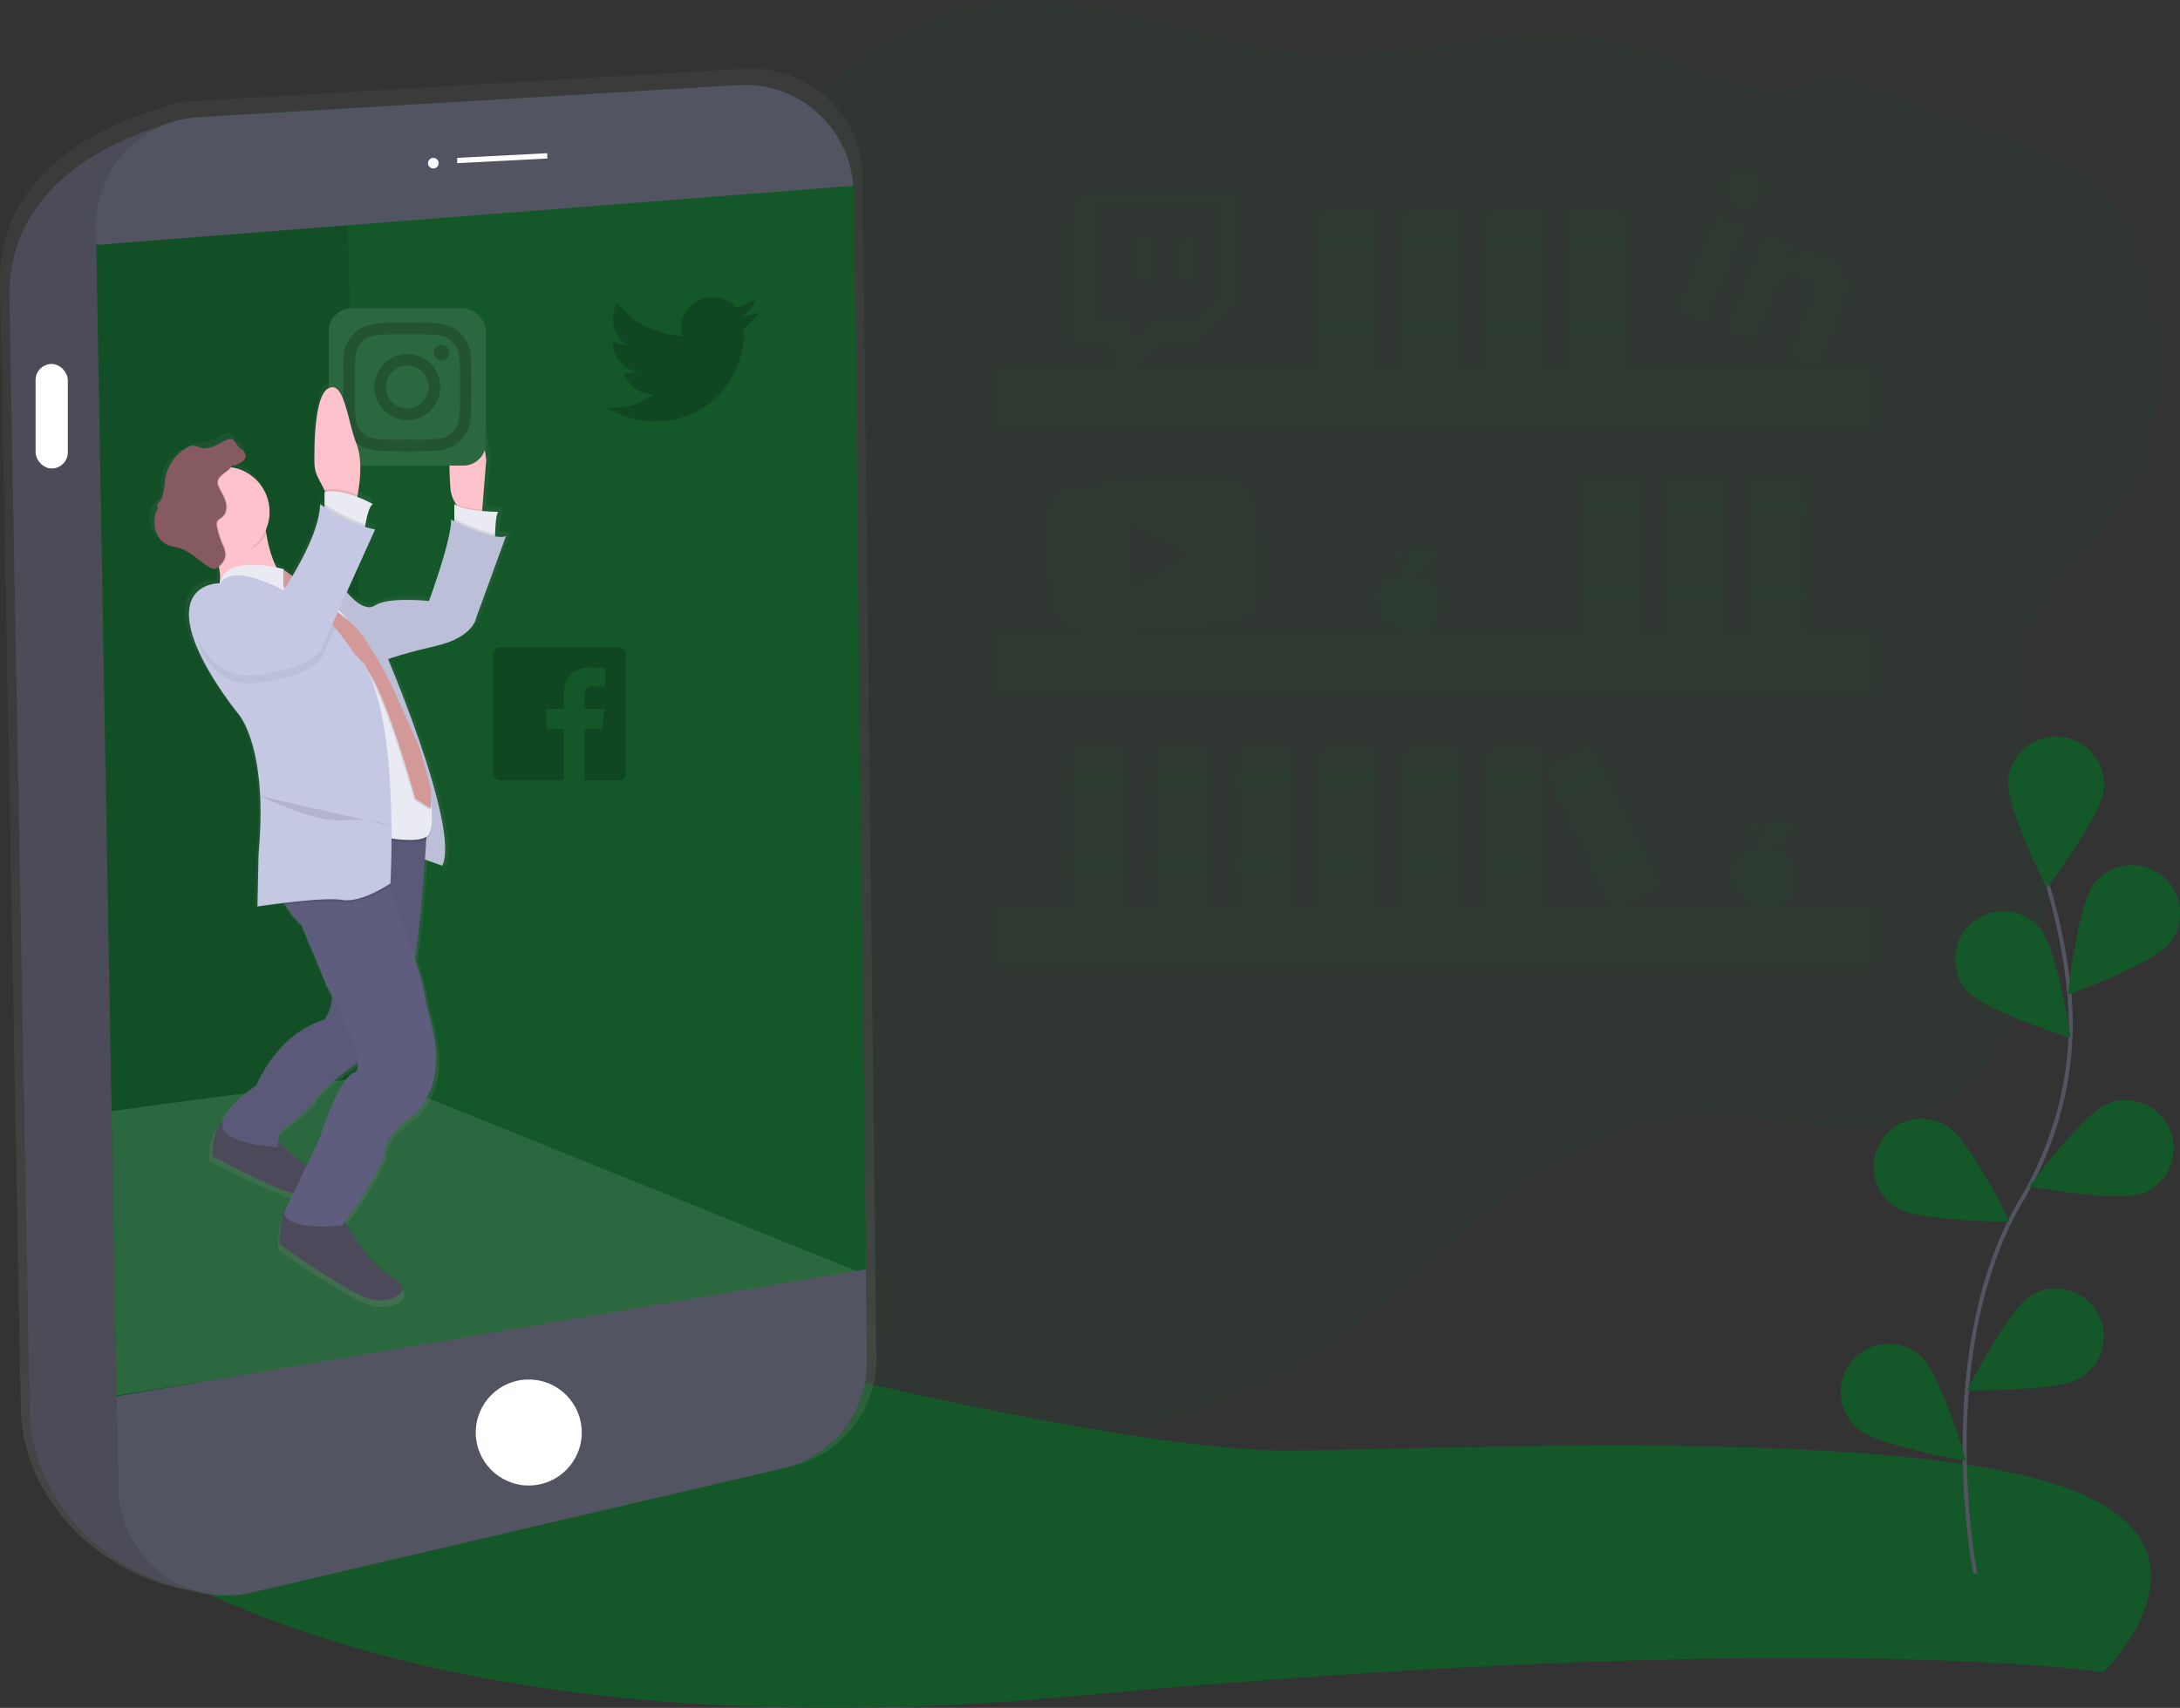 <svg id="f9ea829a-01ef-4860-a3a7-641ca853f294" data-name="Layer 1" xmlns="http://www.w3.org/2000/svg" xmlns:xlink="http://www.w3.org/1999/xlink" width="1082.19" height="847.94" viewBox="0 0 1082.19 847.94"><rect x="0" y="0" width="1082.19" height="847.94" fill="#333333" stroke="none"/><defs><linearGradient id="0bbd7947-ca61-424a-a753-fb567ef3345a" x1="276.42" y1="818" x2="276.42" y2="60" gradientUnits="userSpaceOnUse"><stop offset="0" stop-color="gray" stop-opacity="0.25"/><stop offset="0.54" stop-color="gray" stop-opacity="0.12"/><stop offset="1" stop-color="gray" stop-opacity="0.1"/></linearGradient><linearGradient id="7762d21b-e061-4c19-a9a4-793dedfcbc4f" x1="891.13" y1="675.02" x2="891.13" y2="214.93" gradientTransform="matrix(-1, 0, 0, 1, 1114, 0)" xlink:href="#0bbd7947-ca61-424a-a753-fb567ef3345a"/></defs><title>online</title><path d="M968.1,62.19c37.27,12.37,51.62,19.46,88.51,32.93,15.11,5.52,30.64,11.41,42.27,22.52,12.21,11.67,18.87,27.95,23.58,44.17,10.1,34.82,12.19,74.1-5.42,105.79-16.11,29-47.49,49.78-54.54,82.18-5.2,23.89,4.26,48.17,8.9,72.17a184.8,184.8,0,0,1-6.35,93.79c-9.69,28.64-28.59,56.43-57.16,66.3-33.23,11.47-69.43-3.86-104.57-2.76-39.43,1.24-75.24,23.14-105.67,48.24S739.76,681.76,706,702.07c-34.43,20.69-73.83,31.26-112.65,41.6-21.59,5.75-43.41,11.53-65.74,12.27-24.69.82-49.33-4.61-72.37-13.54-42.71-16.54-80.4-45.17-109.34-80.67-16.84-20.65-31.41-47.31-24.05-72.91,5.35-18.6,21-32,33-47.17,31.94-40.17,38.93-98.64,17.36-145.21-10.93-23.6-28.17-43.58-43.46-64.62s-29.13-44.43-31.5-70.33,9.64-54.65,33.65-64.64c29.45-12.24,71.25,3.84,90.26-21.78,7.2-9.71,8.12-22.5,10.32-34.38C443.19,77.71,503,27.15,567,26.05c49.92-.86,97,24.71,146.85,27.07C763.94,55.49,814.81,34.39,863.31,47,881.1,51.69,897.48,60.69,915.1,66s38,6.31,53.18-4.07" transform="translate(-58.9 -26.03)" fill="#14582a" opacity="0.1"/><rect x="492.93" y="182.79" width="437.49" height="30.27" fill="#14582a" opacity="0.1"/><rect x="492.93" y="313.49" width="437.49" height="30.27" fill="#14582a" opacity="0.1"/><rect x="492.93" y="449.69" width="437.49" height="30.27" fill="#14582a" opacity="0.1"/><rect x="655.27" y="104.38" width="27.51" height="78.42" fill="#14582a" opacity="0.1"/><rect x="655.27" y="116.76" width="27.51" height="5.5" fill="#14582a" opacity="0.1"/><rect x="655.27" y="159.41" width="27.51" height="5.5" fill="#14582a" opacity="0.1"/><rect x="696.55" y="104.38" width="27.51" height="78.42" fill="#14582a" opacity="0.1"/><rect x="696.55" y="116.76" width="27.51" height="5.5" fill="#14582a" opacity="0.1"/><rect x="696.55" y="159.41" width="27.51" height="5.5" fill="#14582a" opacity="0.1"/><rect x="737.82" y="104.38" width="27.51" height="78.42" fill="#14582a" opacity="0.1"/><rect x="737.82" y="116.76" width="27.51" height="5.5" fill="#14582a" opacity="0.1"/><rect x="737.82" y="159.41" width="27.51" height="5.5" fill="#14582a" opacity="0.1"/><rect x="779.09" y="104.38" width="27.51" height="78.42" fill="#14582a" opacity="0.1"/><rect x="779.09" y="116.76" width="27.51" height="5.5" fill="#14582a" opacity="0.1"/><rect x="779.09" y="159.41" width="27.51" height="5.5" fill="#14582a" opacity="0.1"/><rect x="840.74" y="397.3" width="27.51" height="78.42" transform="translate(-163.91 403.24) rotate(-26.63)" fill="#14582a" opacity="0.1"/><rect x="829.95" y="412.24" width="27.51" height="5.5" transform="translate(-155.41 396.12) rotate(-26.63)" fill="#14582a" opacity="0.1"/><rect x="849.07" y="450.36" width="27.51" height="5.5" transform="translate(-170.47 408.73) rotate(-26.63)" fill="#14582a" opacity="0.1"/><rect x="785.97" y="236.45" width="27.51" height="78.42" fill="#14582a" opacity="0.1"/><rect x="785.97" y="248.83" width="27.51" height="5.5" fill="#14582a" opacity="0.1"/><rect x="785.97" y="291.48" width="27.51" height="5.5" fill="#14582a" opacity="0.1"/><rect x="827.24" y="236.45" width="27.51" height="78.42" fill="#14582a" opacity="0.1"/><rect x="827.24" y="248.83" width="27.51" height="5.5" fill="#14582a" opacity="0.1"/><rect x="827.24" y="291.48" width="27.51" height="5.5" fill="#14582a" opacity="0.1"/><rect x="868.51" y="236.45" width="27.51" height="78.42" fill="#14582a" opacity="0.1"/><rect x="868.51" y="248.83" width="27.51" height="5.5" fill="#14582a" opacity="0.1"/><rect x="868.51" y="291.48" width="27.51" height="5.5" fill="#14582a" opacity="0.1"/><rect x="531.46" y="371.27" width="27.51" height="78.42" fill="#14582a" opacity="0.1"/><rect x="531.46" y="383.65" width="27.51" height="5.5" fill="#14582a" opacity="0.1"/><rect x="531.46" y="426.3" width="27.51" height="5.5" fill="#14582a" opacity="0.1"/><rect x="572.73" y="371.27" width="27.51" height="78.42" fill="#14582a" opacity="0.1"/><rect x="572.73" y="383.65" width="27.51" height="5.5" fill="#14582a" opacity="0.1"/><rect x="572.73" y="426.3" width="27.51" height="5.5" fill="#14582a" opacity="0.1"/><rect x="614" y="371.27" width="27.51" height="78.42" fill="#14582a" opacity="0.1"/><rect x="614" y="383.65" width="27.51" height="5.5" fill="#14582a" opacity="0.1"/><rect x="614" y="426.3" width="27.51" height="5.5" fill="#14582a" opacity="0.1"/><rect x="655.27" y="371.27" width="27.51" height="78.42" fill="#14582a" opacity="0.1"/><rect x="655.27" y="383.65" width="27.51" height="5.5" fill="#14582a" opacity="0.1"/><rect x="655.27" y="426.3" width="27.51" height="5.5" fill="#14582a" opacity="0.1"/><rect x="696.55" y="371.27" width="27.51" height="78.42" fill="#14582a" opacity="0.1"/><rect x="696.55" y="383.65" width="27.51" height="5.5" fill="#14582a" opacity="0.1"/><rect x="696.55" y="426.3" width="27.51" height="5.5" fill="#14582a" opacity="0.1"/><rect x="737.82" y="371.27" width="27.51" height="78.42" fill="#14582a" opacity="0.1"/><rect x="737.82" y="383.65" width="27.51" height="5.5" fill="#14582a" opacity="0.1"/><rect x="737.82" y="426.3" width="27.51" height="5.5" fill="#14582a" opacity="0.1"/><g opacity="0.1"><path d="M756,312.39s-8.34-2.83-12.36,4.52a13.41,13.41,0,0,0,.18,12.91c2.64,4.77,8.07,11,18.37,10.41,8.73-.47,11.64-7.13,12.43-13.33a13.7,13.7,0,0,0-18.19-14.66Z" transform="translate(-58.9 -26.03)" fill="#14582a"/><path d="M745.56,330.48a13.41,13.41,0,0,1-.18-12.91c4-7.35,12.36-4.52,12.36-4.52l.43-.15a13.57,13.57,0,0,1,9.8.22,13.58,13.58,0,0,0-11.57-1.1l-.43.15s-8.34-2.83-12.36,4.52a13.41,13.41,0,0,0,.18,12.91,20,20,0,0,0,9.43,8.93A20.68,20.68,0,0,1,745.56,330.48Z" transform="translate(-58.9 -26.03)" fill="#14582a" opacity="0.1"/><path d="M751.67,315.92s3.09,2.43,10.61,0" transform="translate(-58.9 -26.03)" fill="#14582a" opacity="0.2"/><path d="M751,298.25s5.3,14.36,4.86,18.12l4.2-.44s-7.07-12.59-5.3-17.68Z" transform="translate(-58.9 -26.03)" fill="#14582a"/><path d="M751,298.25s5.3,14.36,4.86,18.12l4.2-.44s-7.07-12.59-5.3-17.68Z" transform="translate(-58.9 -26.03)" fill="#14582a" opacity="0.2"/><path d="M772.65,299.45s-8.35-4.27-12.08-.74-4.31,12.54-4.31,12.54S769.87,313.12,772.65,299.45Z" transform="translate(-58.9 -26.03)" fill="#14582a"/><path d="M772.65,299.45s-8.35-4.27-12.08-.74-4.31,12.54-4.31,12.54S769.87,313.12,772.65,299.45Z" transform="translate(-58.9 -26.03)" fill="#14582a" opacity="0.1"/><path d="M756.26,311.25s2.19-10.46,16.39-11.8" transform="translate(-58.9 -26.03)" fill="#14582a"/></g><g opacity="0.1"><path d="M932.07,448.59s-8.34-2.83-12.36,4.52a13.41,13.41,0,0,0,.18,12.91c2.64,4.77,8.07,11,18.37,10.41,8.73-.47,11.64-7.13,12.43-13.33a13.7,13.7,0,0,0-18.19-14.66Z" transform="translate(-58.9 -26.03)" fill="#14582a"/><path d="M921.66,466.68a13.41,13.41,0,0,1-.18-12.91c4-7.35,12.36-4.52,12.36-4.52l.43-.15a13.57,13.57,0,0,1,9.8.22,13.58,13.58,0,0,0-11.57-1.1l-.43.15s-8.34-2.83-12.36,4.52a13.41,13.41,0,0,0,.18,12.91,20,20,0,0,0,9.43,8.93A20.68,20.68,0,0,1,921.66,466.68Z" transform="translate(-58.9 -26.03)" fill="#14582a" opacity="0.1"/><path d="M927.76,452.12s3.09,2.43,10.61,0" transform="translate(-58.9 -26.03)" fill="#14582a" opacity="0.2"/><path d="M927.1,434.45s5.3,14.36,4.86,18.12l4.2-.44s-7.07-12.59-5.3-17.68Z" transform="translate(-58.9 -26.03)" fill="#14582a"/><path d="M927.1,434.45s5.3,14.36,4.86,18.12l4.2-.44s-7.07-12.59-5.3-17.68Z" transform="translate(-58.9 -26.03)" fill="#14582a" opacity="0.2"/><path d="M948.74,435.65s-8.35-4.27-12.08-.74-4.31,12.54-4.31,12.54S946,449.32,948.74,435.65Z" transform="translate(-58.9 -26.03)" fill="#14582a"/><path d="M948.74,435.65s-8.35-4.27-12.08-.74-4.31,12.54-4.31,12.54S946,449.32,948.74,435.65Z" transform="translate(-58.9 -26.03)" fill="#14582a" opacity="0.1"/><path d="M932.36,447.44s2.19-10.46,16.39-11.8" transform="translate(-58.9 -26.03)" fill="#14582a"/></g><path d="M92.56,775S225.1,902.19,591.1,868.19s512-12,512-12,66-64-23-93-313-17-383-17-215-35-215-35Z" transform="translate(-58.9 -26.03)" fill="#14582a"/><path d="M1039.46,807.24s-21.72-110.07,23-185.51c18.77-31.66,27.41-68.35,23.45-104.94a285.89,285.89,0,0,0-10.46-51.23" transform="translate(-58.9 -26.03)" fill="none" stroke="#535461" stroke-miterlimit="10" stroke-width="2"/><path d="M1103.36,417.85c-1.21,13.13-28.49,49-28.49,49s-20.28-40.27-19.08-53.41a23.88,23.88,0,1,1,47.56,4.37Z" transform="translate(-58.9 -26.03)" fill="#14582a"/><path d="M1136,494.22c-8.15,10.37-50.57,25.68-50.57,25.68s4.86-44.83,13-55.2A23.88,23.88,0,1,1,1136,494.22Z" transform="translate(-58.9 -26.03)" fill="#14582a"/><path d="M1122.85,618.39c-12.27,4.84-56.61-3.36-56.61-3.36s26.83-36.24,39.1-41.08a23.88,23.88,0,1,1,17.51,44.44Z" transform="translate(-58.9 -26.03)" fill="#14582a"/><path d="M1091.75,710.1c-11.28,6.84-56.37,6.26-56.37,6.26s20.32-40.26,31.59-47.1a23.88,23.88,0,0,1,24.77,40.84Z" transform="translate(-58.9 -26.03)" fill="#14582a"/><path d="M1035.25,517.86c8.58,10,51.6,23.53,51.6,23.53s-6.74-44.59-15.32-54.6a23.88,23.88,0,1,0-36.28,31.07Z" transform="translate(-58.9 -26.03)" fill="#14582a"/><path d="M1000.25,625.58c11.18,7,56.28,7,56.28,7s-19.78-40.53-31-47.52a23.88,23.88,0,0,0-25.32,40.5Z" transform="translate(-58.9 -26.03)" fill="#14582a"/><path d="M980.59,734.95c9.84,8.78,54.28,16.42,54.28,16.42s-12.64-43.28-22.49-52.07a23.88,23.88,0,1,0-31.8,35.64Z" transform="translate(-58.9 -26.03)" fill="#14582a"/><path d="M905.94,186l-14.77-6.14,19.76-47.55,14.77,6.14ZM921,128.86a9.31,9.31,0,1,1,12.14-5.08A9.34,9.34,0,0,1,921,128.86Zm40.21,80.08-14.74-6.12,9.62-23.15c2.29-5.52,5.12-12.64-2.45-15.78s-11.35,2.31-13.92,8.51l-9.78,23.54-14.75-6.13,19.76-47.55,14.16,5.89-2.7,6.49.21.09c3.52-2.92,10-4.86,17.16-1.87,14.94,6.21,13.6,17.19,8.29,30l-10.85,26.12Z" transform="translate(-58.9 -26.03)" fill="#14582a" opacity="0.1"/><path d="M595.58,121.14l-5.87,15v61.28h20.86v11.07h11.74l11.07-11.07h17l22.81-22.81V121.14Zm69.76,49.54-13,13H631.43L620.36,194.8V183.73H602.75V129h62.58Zm-13-26.73v22.79h-7.82V144Zm-20.86,0v22.79h-7.82V144Z" transform="translate(-58.9 -26.03)" fill="#14582a" opacity="0.1"/><path d="M493.89,695.71l-.47-40.27v-1.18l-6.35-540.39c0-.66,0-1.31-.06-2a53.87,53.87,0,0,0-2.15-12.74c-.1-.33-.19-.65-.29-1s-.2-.61-.31-.92-.26-.77-.4-1.15-.21-.55-.31-.83-.31-.8-.47-1.2l-.33-.78c-.17-.41-.35-.81-.53-1.21l-.35-.74q-.29-.6-.59-1.2l-.37-.72q-.31-.59-.64-1.18l-.39-.7c-.23-.39-.46-.78-.69-1.16l-.41-.67c-.25-.39-.5-.78-.76-1.16L477.6,84c-.28-.41-.57-.81-.86-1.21l-.37-.51q-.63-.85-1.3-1.67A55.29,55.29,0,0,0,428.68,60.1l-274,16.12a55.49,55.49,0,0,0-18.42,4.29C96.48,92.68,58,119.1,58.92,166.86L69.23,725c.85,46.12,39.53,83,84.46,90.81a55.35,55.35,0,0,0,28.09.75l269.61-62.4a54.65,54.65,0,0,0,42.55-53.71Z" transform="translate(-58.9 -26.03)" fill="url(#0bbd7947-ca61-424a-a753-fb567ef3345a)"/><path d="M63.57,173.93,73.66,726.16c.94,51.45,48.94,91.34,99.71,91.34h0L150.66,85.33l-2,.51C106.65,96.45,62.64,122.86,63.57,173.93Z" transform="translate(-58.9 -26.03)" fill="#535461"/><path d="M63.57,173.93,73.66,726.16c.94,51.45,48.94,91.34,99.71,91.34h0L150.66,85.33l-2,.51C106.65,96.45,62.64,122.86,63.57,173.93Z" transform="translate(-58.9 -26.03)" opacity="0.1"/><path d="M489.29,701.87A54,54,0,0,1,447.65,755L183.8,816.75a53.93,53.93,0,0,1-66.22-51.56l-.8-45.88v-.46l-2.5-141.19-7.59-430.05-.16-8.59a53.94,53.94,0,0,1,50.73-54.78L425.43,68.29a53.89,53.89,0,0,1,57,50c.09,1.05.13,2.13.14,3.21l6.21,534.69,0,2.76.45,38.25Z" transform="translate(-58.9 -26.03)" fill="#14582a"/><path d="M489.29,701.87A54,54,0,0,1,447.65,755L183.8,816.75a53.93,53.93,0,0,1-66.22-51.56l-.8-45.88v-.46l-2.5-141.19-7.59-430.05-.16-8.59a53.94,53.94,0,0,1,50.73-54.78L425.43,68.29a53.89,53.89,0,0,1,57,50c.09,1.05.13,2.13.14,3.21l6.21,534.69,0,2.76.45,38.25Z" transform="translate(-58.9 -26.03)" opacity="0.1"/><path d="M489.24,697.2,249,722.77,230.6,109.67,470.82,88.53a53.65,53.65,0,0,1,11.74,33Z" transform="translate(-58.9 -26.03)" fill="#14582a"/><polygon points="429.89 632.92 57.87 692.82 55.37 551.64 185.24 534.27 429.89 632.92" fill="#14582a"/><polygon points="429.89 632.92 57.87 692.82 55.37 551.64 185.24 534.27 429.89 632.92" fill="#fff" opacity="0.1"/><path d="M489.29,701.87A54,54,0,0,1,447.65,755L183.8,816.75a53.93,53.93,0,0,1-66.22-51.56l-.8-45.88,372-63.13,0,2.76.45,38.25Z" transform="translate(-58.9 -26.03)" fill="#535461"/><path d="M482.41,118.29,106.68,147.61l-.16-8.59a53.94,53.94,0,0,1,50.73-54.78L425.43,68.29a53.89,53.89,0,0,1,57,50Z" transform="translate(-58.9 -26.03)" fill="#535461"/><circle cx="262.48" cy="711.22" r="26.31" fill="#fff"/><polygon points="271.69 78.69 226.96 81.01 226.96 78.38 271.69 76.06 271.69 78.69" fill="#fff"/><rect x="17.66" y="180.71" width="16" height="51.88" rx="8" ry="8" fill="#fff"/><circle cx="215.12" cy="81.01" r="2.63" fill="#fff"/><path d="M134.24,288.67a11.36,11.36,0,0,0,6.7,6.25c1.33.43,2.73.58,4.08.91,6.45,1.61,11,7.19,16.9,10.27a3.25,3.25,0,0,0,1.56.48l.2,0a1.92,1.92,0,0,0,.37,0,3.13,3.13,0,0,0,1.65-.69l.26-.2a19.78,19.78,0,0,1,.29,8c-2.34,0-17.49.93-15.42,18.83,2.25,19.38,24.72,46.52,24.72,46.52s15.73,16.06,10.67,70.89l-.56,26.58s6-.91,13.75-1.82q.27.53.55,1a41.39,41.39,0,0,0,8.3,10.26l12.79,30.39s1.1,2,2.72,5.1c.15,6.44-3.85,12.07-3.85,12.07-24.72,7.2-34.83,33.23-34.83,33.23s-14,8.36-17,17.67c-5.89,4.77-5.49,17.78-5.49,17.78s20.79,11.08,36,17.17a25,25,0,0,0,5.47,1.5l-3.38,7h0c-3.52,1.27-3.78,18.67-3.78,18.67s37.08,26.58,48.31,28.25,20.79-6.09,9-11.63c-9.5-4.46-20.1-21.5-23.86-28,4.7-6.45,19.54-27.35,20.49-35.73C252,589.5,266,581.19,266,581.19c20.22-21.6,6.74-47.08,5.06-60.37,0-.25-.07-.53-.12-.83a145.4,145.4,0,0,0-4.75-17c2.21-13.94,4-35.71,5-50.08,4.46,1.44,8.83,3.13,8.83,3.13,8.2-16.65-19.66-85.2-27.68-104.2,4.68-1.55,12.74-4,24.31-6.56,19.66-4.43,20.79-14.4,20.79-14.4l15.17-41c-1.29.58-3.27.55-5.59.15,0-.34,0-.71,0-1.11.12-3.89.49-10.1,1.63-11.23,0,0-3.73,0-8.26-.4l0-.55,2-25.07s-2.81-27.69-12.36-23.82c-7.67,3.11-6.64,28-5.94,37.69a16.81,16.81,0,0,0,2.13,7l.64,1.14.44.78a9.44,9.44,0,0,1-1.21-.69v8.58c-1.06-.51-1.69-.82-1.69-.82.56,9.42-11.24,41-11.24,41s-20.79-2.22-27.53,2.22c-4.94,3.25-11.4-3-14.49-6.61l14.49-31.6a41.43,41.43,0,0,1-5.17-1.26c.06-.38.14-.79.21-1.21.74-4,2.06-9.56,3.84-10.26a63,63,0,0,0-8-3.66c.06-.32.13-.66.21-1,1.05-5.54,2.7-17.51-.65-25.77-4.49-11.08-6.18-32.68-14.61-27.69-6.69,4-7,27.79-6.85,37.46a16.61,16.61,0,0,0,1.92,7.51l3.25,6.15.45.85-.45.08v7.57c-1.42-.9-2.25-1.47-2.25-1.47-.28,10.65-7.33,24.84-14.22,36.26l-3.5-2.52-.86-.62a2.14,2.14,0,0,1,0-.33s-1.44-.41-3.72-.87c-2.83-5.37-4.41-11.85-5.29-17.23-.09-.56-.17-1.11-.25-1.64a22.35,22.35,0,0,0,2-9.17,22.81,22.81,0,0,0-19.26-22.4c.69-.77,1-1,1.2-1h.15a4.17,4.17,0,0,0,2.54-.68c1.78-.87,3.79-2.16,3.78-4.11,0-1.43-1.14-2.61-2.34-3.42-2.9-1.94-3-5.29-5.68-5a3.58,3.58,0,0,0-1.53.2c-2.47.81-4.62,2.36-7,3.34a16.64,16.64,0,0,1-5.28,1.2,21.85,21.85,0,0,0-3.46.27,10.16,10.16,0,0,0-2.61,1.06c-5.08,2.77-10.93,7-12.56,12.47-1.53,5.14.59,11.81-3.35,15.51a14.5,14.5,0,0,0-2,1.89,6.56,6.56,0,0,0-1,2.52A15.11,15.11,0,0,0,134.24,288.67ZM237,555c.21,2.65-.29,4.53-1.84,5.14-8.43,3.32-18,33.78-18,33.78l-6.39,13.19a170,170,0,0,1-14.53-12.29l.69-4.77s18-13.29,19.1-17.17C216.92,569.75,231.45,559,237,555Z" transform="translate(-58.9 -26.03)" fill="url(#7762d21b-e061-4c19-a9a4-793dedfcbc4f)"/><path d="M249.5,348.37s38.2,88.42,28.93,107.52c0,0-15.28-6-17.47-4.91s-24-114.07-24-114.07Z" transform="translate(-58.9 -26.03)" fill="#c4c8e2"/><path d="M249.5,348.37s38.2,88.42,28.93,107.52c0,0-15.28-6-17.47-4.91s-24-114.07-24-114.07Z" transform="translate(-58.9 -26.03)" opacity="0.05"/><path d="M228.76,630s13.1,24.56,24.56,30,2.18,13.1-8.73,11.46-46.94-27.84-46.94-27.84.25-17.15,3.67-18.4S228.76,630,228.76,630Z" transform="translate(-58.9 -26.03)" fill="#4c495a"/><path d="M194.37,590.15s18.56,18.56,26.74,20.19-7.1,12.55-21.83,6.55S164.35,600,164.35,600s-.55-17.47,8.73-19.1S194.37,590.15,194.37,590.15Z" transform="translate(-58.9 -26.03)" fill="#4c495a"/><path d="M270.78,438.42S267,505,262,514.29s-23.47,37.66-23.47,37.66-21.29,15.28-22.38,19.1S197.65,588,197.65,588l-1.09,7.64s-28.93-1.64-27.29-11.46S186.19,565,186.19,565,196,539.39,220,532.3c0,0,7.64-10.92,1.09-19.65,0,0-16.37-40.93-25.65-45.85s3.82-33.29,3.82-33.29Z" transform="translate(-58.9 -26.03)" fill="#5f5d7e"/><path d="M270.78,438.42S267,505,262,514.29s-23.47,37.66-23.47,37.66-21.29,15.28-22.38,19.1S197.65,588,197.65,588l-1.09,7.64s-28.93-1.64-27.29-11.46S186.19,565,186.19,565,196,539.39,220,532.3c0,0,7.64-10.92,1.09-19.65,0,0-16.37-40.93-25.65-45.85s3.82-33.29,3.82-33.29Z" transform="translate(-58.9 -26.03)" opacity="0.05"/><path d="M217.3,591.79l-17.47,36.57c2.73,9.28,28.93,6,28.93,6S249,607.07,250,597.25s14.74-18,14.74-18c19.65-21.29,6.55-46.39,4.91-59.49,0-.25-.07-.52-.12-.81-1.45-8.78-10.28-34.06-17.15-53-4.63-12.75-8.38-22.62-8.38-22.62s-36.57,1.64-44.21,14.74c-3.5,6-1.93,12.24.79,17.25a40.65,40.65,0,0,0,8.07,10.11l12.43,30s21.83,39.84,13.64,43.12S217.3,591.79,217.3,591.79Z" transform="translate(-58.9 -26.03)" fill="#5f5d7e"/><path d="M282.47,268.17a16.74,16.74,0,0,0,2.07,6.95l.62,1.12,3.08,5.55h9.82l.21-2.58,2-24.71s-2.73-27.29-12-23.47C280.8,234.09,281.79,258.61,282.47,268.17Z" transform="translate(-58.9 -26.03)" fill="#fdc2cc"/><path d="M285.17,276.24l3.08,5.55h9.82l.21-2.58C293.71,278.8,288.26,278,285.17,276.24Z" transform="translate(-58.9 -26.03)" opacity="0.1"/><path d="M284.43,276.33v12.55l20.19,5.46s0-1.3.05-3.13c.11-3.83.47-10,1.58-11.06C306.26,280.15,289.88,280.15,284.43,276.33Z" transform="translate(-58.9 -26.03)" fill="#eaeaf3"/><path d="M284.43,283.69v5.19l20.19,5.46s0-1.3.05-3.13C298,290,288.25,285.54,284.43,283.69Z" transform="translate(-58.9 -26.03)" opacity="0.1"/><path d="M166.64,304.4c4,11.51-1.2,16.68-1.2,16.68s49.12,3.27,37.11-5.46c-7-5.1-10.12-16.35-11.48-24.82A84.65,84.65,0,0,1,190,280.15s-39.25-.58-31.11,10.37A52.55,52.55,0,0,1,166.64,304.4Z" transform="translate(-58.9 -26.03)" fill="#fdc2cc"/><path d="M158.9,290.52c4,5.38,5.31,6.17,6.65,10.06a21.94,21.94,0,0,0,3.72.31c9.36,0,18.47-1.93,21.81-10.09A84.65,84.65,0,0,1,190,280.15S150.75,279.57,158.9,290.52Z" transform="translate(-58.9 -26.03)" opacity="0.1"/><circle cx="111.45" cy="254.12" r="22.38" fill="#fdc2cc"/><path d="M282.79,284s21.29,10.92,27.29,8.19l-14.74,40.39s-1.09,9.82-20.19,14.19-28.38,8.19-28.38,8.19l-35.48-42,18,4.91s9.28,13.1,15.83,8.73,26.74-2.18,26.74-2.18S283.34,293.25,282.79,284Z" transform="translate(-58.9 -26.03)" fill="#c4c8e2"/><path d="M282.79,284s21.29,10.92,27.29,8.19l-14.74,40.39s-1.09,9.82-20.19,14.19-28.38,8.19-28.38,8.19l-35.48-42,18,4.91s9.28,13.1,15.83,8.73,26.74-2.18,26.74-2.18S283.34,293.25,282.79,284Z" transform="translate(-58.9 -26.03)" opacity="0.05"/><path d="M199.83,309.73s-28.85-8.25-31.89,7.08c0,0,13.33-6.5,32.44,5,1.43.86,2.83,1.78,4.2,2.74,16.81,11.78,28.55,30,33.27,50.71L250,428.67,251.13,443s17.47,3.45,20.74-1.72,1.09-22.41-3.82-28.15S255.5,382.7,255.5,382.7l-4.78-14.33A95.85,95.85,0,0,0,232,335.59h0l-1.15-1.39a71.66,71.66,0,0,0-26.61-19.9C201.47,313.07,199.45,311.54,199.83,309.73Z" transform="translate(-58.9 -26.03)" opacity="0.1"/><path d="M199.83,308.64s-28.85-8.25-31.89,7.08c0,0,13.33-6.5,32.44,5,1.43.86,2.83,1.78,4.2,2.74,16.81,11.78,28.55,30,33.27,50.71L250,427.57l1.09,14.36s17.47,3.45,20.74-1.72,1.09-22.41-3.82-28.15-12.55-30.45-12.55-30.45l-4.78-14.33A95.85,95.85,0,0,0,232,334.49h0l-1.15-1.39a71.66,71.66,0,0,0-26.61-19.9C201.47,312,199.45,310.45,199.83,308.64Z" transform="translate(-58.9 -26.03)" fill="#eaeaf3"/><path d="M272.39,418.66l-.24,9.4-7.64-4.91s-13.61-49.53-23.2-63c-1.13-1.59-1.68-4-2.73-4.37l-39-37.66v-8.73s19.92,14.74,21.56,17.47c.7,1.16,11.16,6.88,17.47,15.83a197.85,197.85,0,0,1,15,25.92L266.69,398Z" transform="translate(-58.9 -26.03)" opacity="0.1"/><path d="M199.56,308.8v8.46l39.57,37.93c1.05.4,1.6,2.78,2.73,4.37,9.59,13.51,23.2,63,23.2,63l7.64,4.91.24-9.4-5.7-20.62L254.14,368a197.8,197.8,0,0,0-15-25.92c-6.3-9-16.77-14.67-17.47-15.83-1.41-2.35-16.8-13.62-21-16.69Z" transform="translate(-58.9 -26.03)" fill="#d39999"/><rect x="163.19" y="153.16" width="78" height="78" rx="11.17" ry="11.17" fill="#14582a"/><rect x="163.19" y="153.16" width="78" height="78" rx="11.17" ry="11.17" fill="#fff" opacity="0.1"/><path d="M261.1,201.84a16.36,16.36,0,1,0,16.36,16.36A16.33,16.33,0,0,0,261.1,201.84Zm0,27a10.63,10.63,0,1,1,10.63-10.63,10.65,10.65,0,0,1-10.63,10.63Zm20.84-27.66a3.82,3.82,0,1,1-3.82-3.82A3.81,3.81,0,0,1,281.95,201.17ZM292.78,205c-.24-5.11-1.41-9.64-5.15-13.37s-8.26-4.9-13.37-5.15c-5.27-.3-21.06-.3-26.32,0-5.1.24-9.62,1.41-13.37,5.14s-4.9,8.26-5.15,13.37c-.3,5.27-.3,21.06,0,26.32.24,5.11,1.41,9.64,5.15,13.37s8.26,4.9,13.37,5.15c5.27.3,21.06.3,26.32,0,5.11-.24,9.64-1.41,13.37-5.15s4.9-8.26,5.15-13.37c.3-5.27.3-21,0-26.31ZM286,237a10.77,10.77,0,0,1-6.06,6.06c-4.2,1.67-14.17,1.28-18.81,1.28s-14.62.37-18.81-1.28a10.77,10.77,0,0,1-6.06-6.06c-1.67-4.2-1.28-14.17-1.28-18.81s-.37-14.62,1.28-18.81a10.77,10.77,0,0,1,6.06-6.06c4.2-1.67,14.17-1.28,18.81-1.28s14.62-.37,18.81,1.28a10.77,10.77,0,0,1,6.06,6.06c1.67,4.2,1.28,14.17,1.28,18.81S287.64,232.81,286,237Z" transform="translate(-58.9 -26.03)" opacity="0.2"/><path d="M177.81,256.39c1.73-.85,3.68-2.13,3.67-4.05A4.45,4.45,0,0,0,179.2,249c-3.12-2.12-2.88-6-6.46-4.77-2.4.8-4.49,2.32-6.83,3.29a16,16,0,0,1-5.13,1.19,20.93,20.93,0,0,0-3.37.27,9.79,9.79,0,0,0-2.54,1,21.92,21.92,0,0,0-10.31,12.86c-1.48,5.07-1.33,11.07-5.15,14.71a14.19,14.19,0,0,0-1.9,1.86,6.51,6.51,0,0,0-1,2.49,15.09,15.09,0,0,0,.75,9.06,11.1,11.1,0,0,0,6.51,6.16c1.29.42,2.65.57,4,.9,6.27,1.58,10.71,7.08,16.42,10.12a3.13,3.13,0,0,0,1.52.48,3,3,0,0,0,1.6-.68c2.21-1.58,4-4,4-6.74a13.63,13.63,0,0,0-1.46-4.86,47.09,47.09,0,0,1-2.73-8.79,4.29,4.29,0,0,1-.06-2.13c.41-1.32,1.88-1.94,2.9-2.88,1.94-1.8,2.17-4.84,1.45-7.38s-2.21-4.78-3.33-7.17a5.65,5.65,0,0,1-.66-2.33c0-3.19,4.31-4.92,6.13-7C176,255.78,174.44,258.06,177.81,256.39Z" transform="translate(-58.9 -26.03)" opacity="0.1"/><path d="M177.26,256.39c1.73-.85,3.68-2.13,3.67-4.05a4.45,4.45,0,0,0-2.28-3.37c-3.12-2.12-2.88-6-6.46-4.77-2.4.8-4.49,2.32-6.83,3.29a16,16,0,0,1-5.13,1.19c-1.13.07-4.77-1.65-5.87-1.4a9.79,9.79,0,0,0-2.54,1,21.92,21.92,0,0,0-10.31,12.86c-1.48,5.07-.45,11.4-4.27,15-.64.61.23,2.47-.29,3.19a6.51,6.51,0,0,0-1,2.49,15.09,15.09,0,0,0,.75,9.06,11.1,11.1,0,0,0,6.51,6.16c1.29.42,2.65.57,4,.9,6.27,1.58,10.71,7.08,16.42,10.12a3.13,3.13,0,0,0,1.52.48,3,3,0,0,0,1.6-.68c2.21-1.58,4-4,4-6.74a13.63,13.63,0,0,0-1.46-4.86,47.09,47.09,0,0,1-2.73-8.79,4.29,4.29,0,0,1-.06-2.13c.41-1.32,1.88-1.94,2.9-2.88,1.94-1.8,2.17-4.84,1.45-7.38s-2.21-4.78-3.33-7.17a5.65,5.65,0,0,1-.66-2.33c0-3.19,4.31-4.92,6.13-7C175.45,255.78,173.89,258.06,177.26,256.39Z" transform="translate(-58.9 -26.03)" fill="#865a61"/><path d="M200.62,475.32c10-1.18,22.6-2.34,28.14-1.42,8.91,1.48,21.41-6.46,23.66-7.95-4.63-12.75-8.38-22.62-8.38-22.62s-36.57,1.64-44.21,14.74C196.33,464.07,197.9,470.31,200.62,475.32Z" transform="translate(-58.9 -26.03)" opacity="0.1"/><path d="M152.89,334.18c2.18,19.1,24,45.85,24,45.85s15.28,15.83,10.37,69.86l-.55,26.2s32.2-4.91,42-3.27,24-8.19,24-8.19,5.46-94.42-18-114.07a138.64,138.64,0,0,0-9.43-12.83c-6.3-7.63-14.87-16.22-22.88-18.34a14.32,14.32,0,0,0-3.16-.49s-24.56-13.64-31.11-3.27C168.17,315.62,150.71,315.08,152.89,334.18Z" transform="translate(-58.9 -26.03)" fill="#c4c8e2"/><path d="M252.5,436s-8.73-3.82-23.47-2.73-41-12-41-12" transform="translate(-58.9 -26.03)" opacity="0.1"/><path d="M236.67,557.68s-.55,1.64,6.55,3.82,9.28,4.37,9.28,4.37" transform="translate(-58.9 -26.03)" opacity="0.05"/><path d="M215,255.94a16.56,16.56,0,0,0,1.87,7.4L220,269.4l2.18,4.2,13.64,1.09s.28-1.12.63-3c1-5.46,2.63-17.25-.63-25.4-4.37-10.92-6-32.2-14.19-27.29C215.17,222.92,214.86,246.41,215,255.94Z" transform="translate(-58.9 -26.03)" fill="#fdc2cc"/><path d="M220,269.23v.17l2.18,4.2,13.64,1.09s.28-1.12.63-3C231.6,269.81,225.2,268.08,220,269.23Z" transform="translate(-58.9 -26.03)" opacity="0.1"/><path d="M220,270.32v9.82l19.65,10.37s.22-1.78.64-4.08c.71-3.95,2-9.43,3.73-10.11C244,276.33,229.85,268.14,220,270.32Z" transform="translate(-58.9 -26.03)" fill="#eaeaf3"/><path d="M166.89,359.53a23.12,23.12,0,0,0,17.65,5.65c34.55-3.51,35.49-15.72,35.49-15.72l5.31-11.74c-6.3-7.63-14.87-16.22-22.88-18.34-5.73,9.23-10.8,15.89-10.8,15.89s-25.65-19.65-33.29-1.09C153.9,345,160.55,353.94,166.89,359.53Z" transform="translate(-58.9 -26.03)" opacity="0.05"/><path d="M220,276.34v3.81l19.65,10.37s.22-1.78.64-4.08C231.85,283.72,223.47,278.58,220,276.34Z" transform="translate(-58.9 -26.03)" opacity="0.1"/><path d="M217.84,276.33s14.74,10.37,27.29,12.55l-25.65,56.76s-.94,12.21-35.49,15.72a23.13,23.13,0,0,1-17.65-5.65c-6.33-5.6-13-14.55-8.53-25.35,7.64-18.56,33.29,1.09,33.29,1.09S217.3,297.07,217.84,276.33Z" transform="translate(-58.9 -26.03)" fill="#c4c8e2"/><path d="M428.2,189c0,.68,0,1.35,0,2,0,20.59-15.67,44.32-44.32,44.32a44,44,0,0,1-23.92-7,32.22,32.22,0,0,0,3.76.19,31.2,31.2,0,0,0,19.34-6.65,15.6,15.6,0,0,1-14.56-10.8,19.64,19.64,0,0,0,2.94.24,16.47,16.47,0,0,0,4.1-.53,15.58,15.58,0,0,1-12.49-15.29v-.19a15.69,15.69,0,0,0,7,2,15.6,15.6,0,0,1-4.82-20.83,44.28,44.28,0,0,0,32.12,16.3,17.58,17.58,0,0,1-.39-3.57,15.59,15.59,0,0,1,27-10.66,30.67,30.67,0,0,0,9.89-3.76,15.53,15.53,0,0,1-6.85,8.58,31.23,31.23,0,0,0,9-2.41A33.48,33.48,0,0,1,428.2,189Z" transform="translate(-58.9 -26.03)" opacity="0.2"/><path d="M369.64,351.15v58.71a3.64,3.64,0,0,1-3.64,3.64H349.17V387.95h8.57L359,378h-9.87v-6.36c0-2.89.8-4.85,4.94-4.85h5.27v-8.91a70.91,70.91,0,0,0-7.69-.4c-7.6,0-12.82,4.64-12.82,13.17V378h-8.6v10h8.6v25.56H307.28a3.65,3.65,0,0,1-3.64-3.64V351.15a3.65,3.65,0,0,1,3.64-3.64H366A3.65,3.65,0,0,1,369.64,351.15Z" transform="translate(-58.9 -26.03)" opacity="0.2"/><path d="M680.72,272.9a13.31,13.31,0,0,0-9.89-8.88c-8.38-1.76-41.45.11-41.45.11s-33.08,1.87-41.2,4.56a13.31,13.31,0,0,0-8.82,9.94c-1.74,8.43-.76,25.75-.76,25.75s1,17.32,3.66,25.5a13.11,13.11,0,0,0,9.88,8.73c8.38,1.76,41.45-.11,41.45-.11s33.08-1.87,41.2-4.56a13.11,13.11,0,0,0,8.83-9.79c1.74-8.43.76-25.75.76-25.75S683.4,281.08,680.72,272.9Zm-59.16,44.84-1.78-31.46,28.54,14.16-26.76,17.29Z" transform="translate(-58.9 -26.03)" fill="#14582a" opacity="0.1"/></svg>
